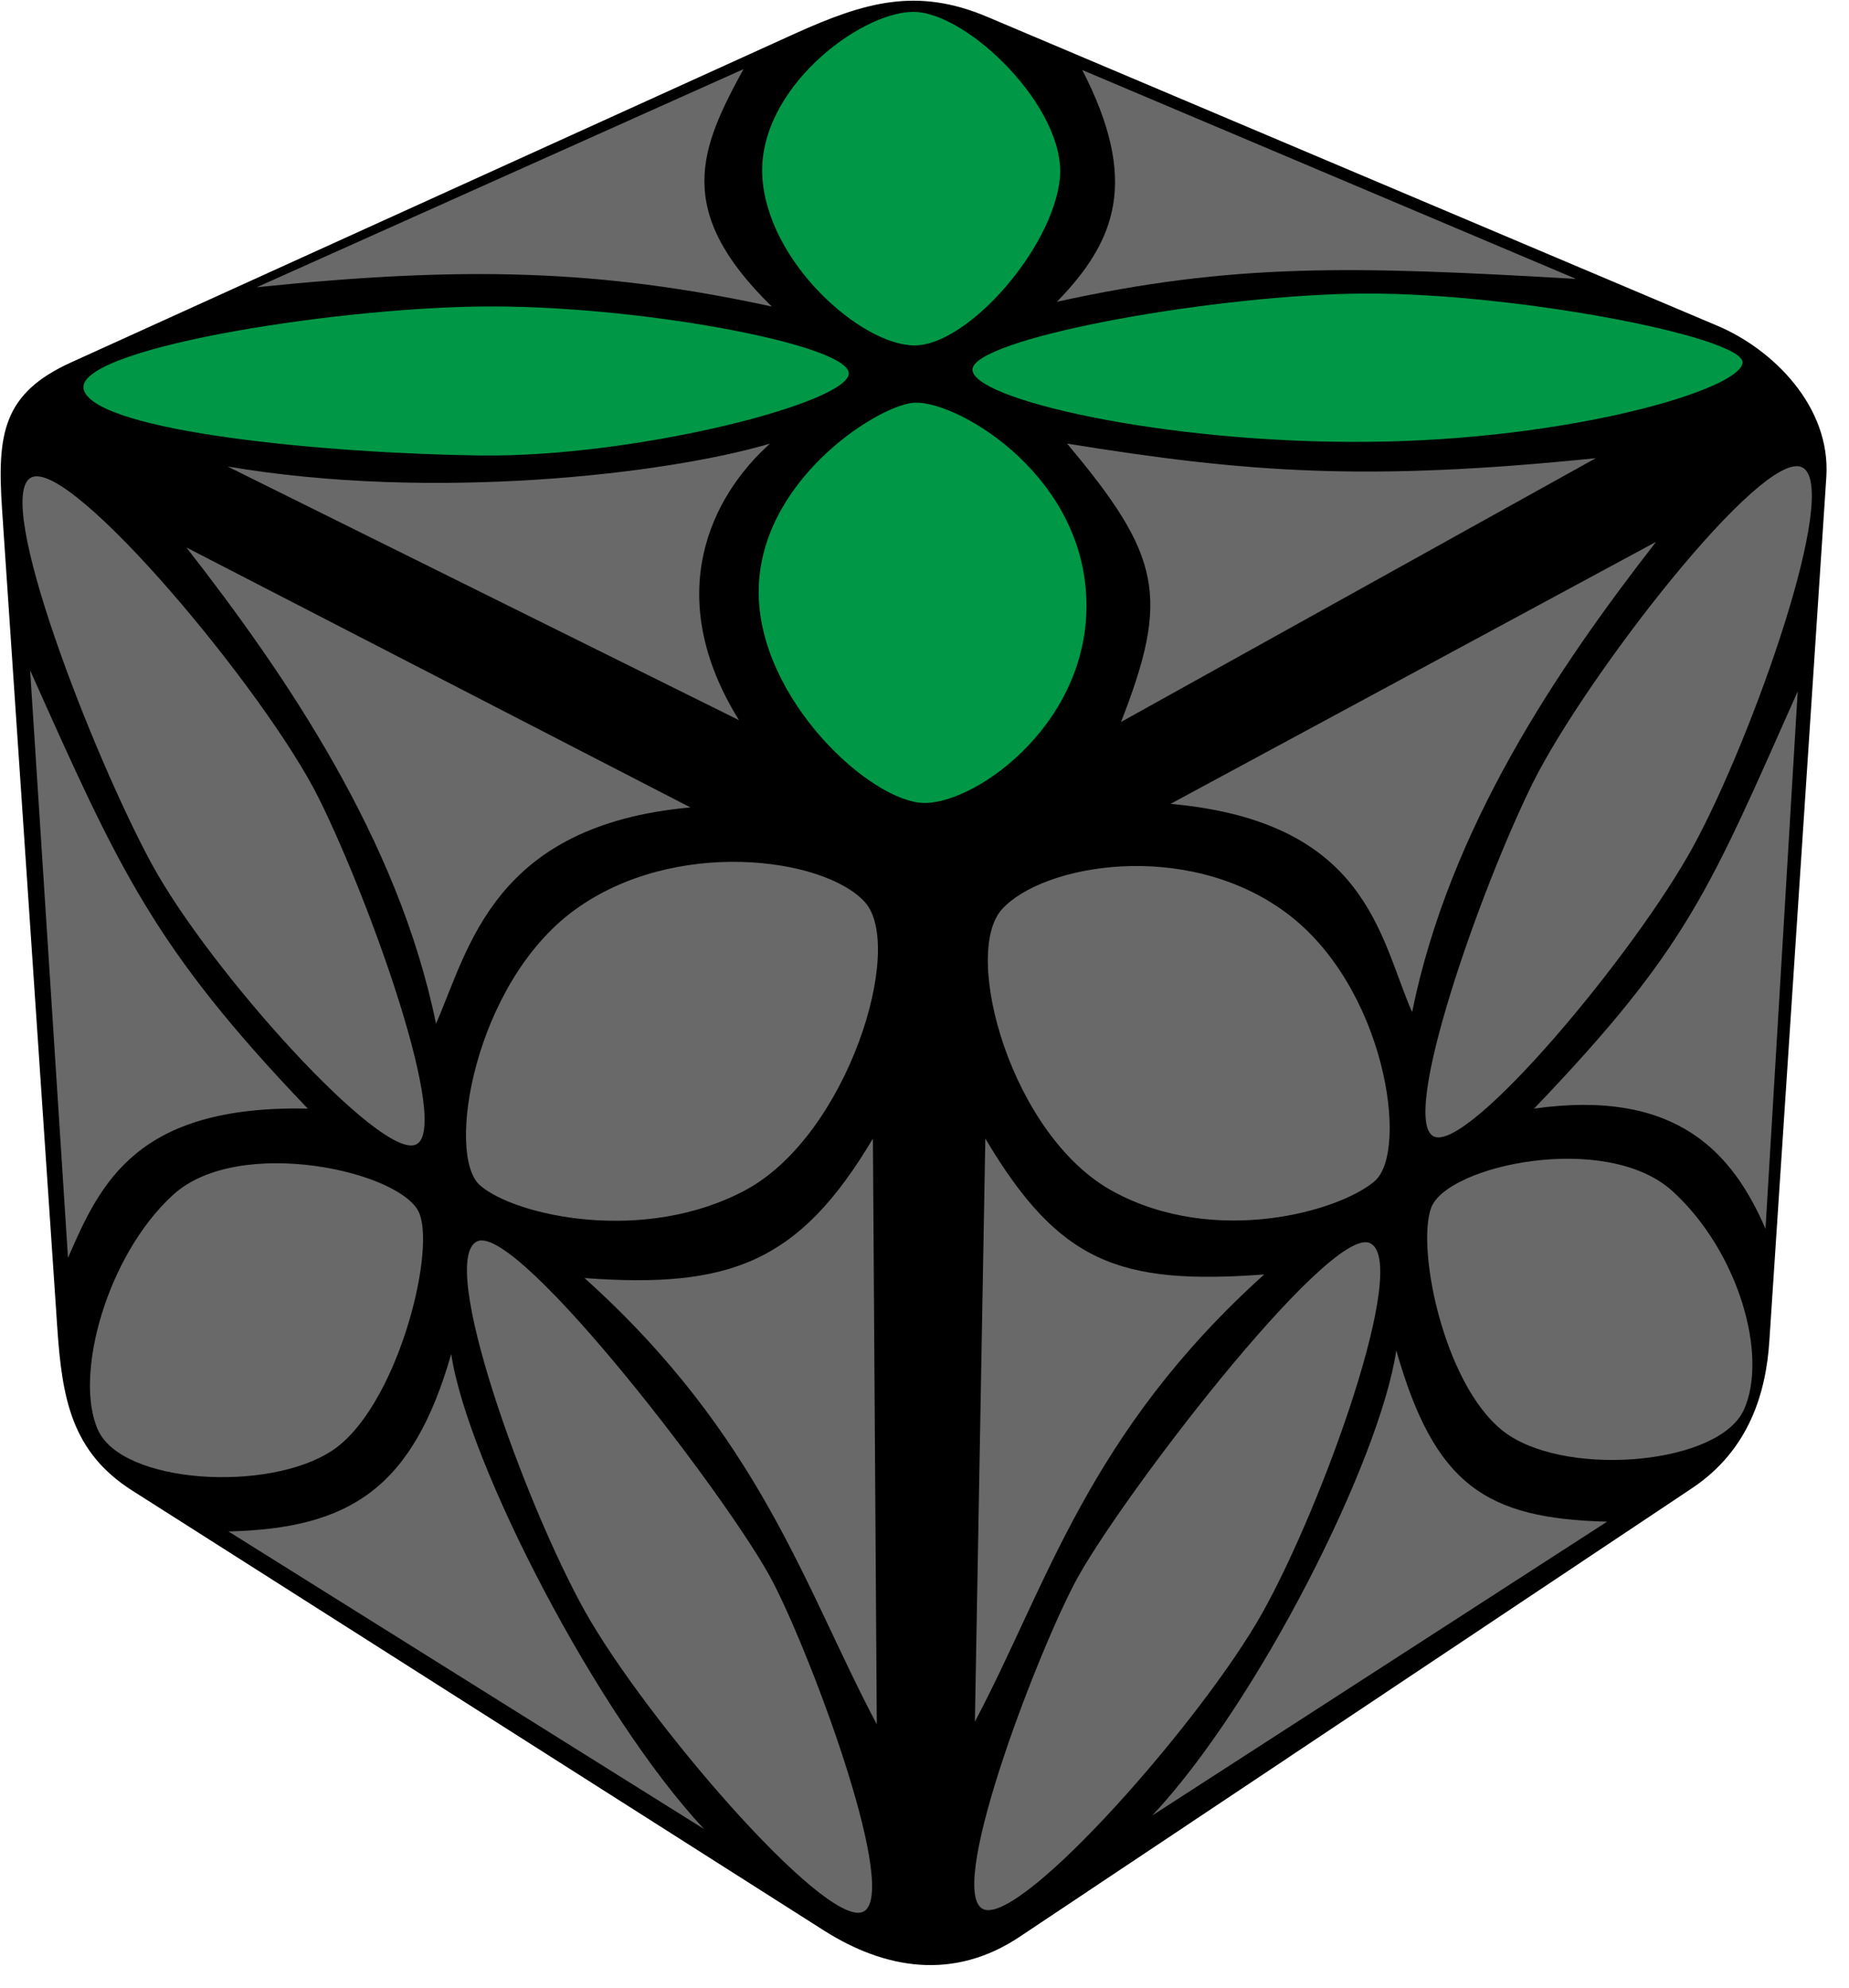 <?xml version="1.0" encoding="UTF-8"?>
<svg width="93px" height="100px" viewBox="0 0 93 100" version="1.1" xmlns="http://www.w3.org/2000/svg" xmlns:xlink="http://www.w3.org/1999/xlink">
    <title>clover_1_1</title>
    <g id="clover" stroke="none" stroke-width="1" fill="none" fill-rule="evenodd">
        <g id="clover_1_1" fill-rule="nonzero">
            <path d="M0.105,25.642 C-0.15,21.851 0.12,19.791 3.585,18.224 L39.99,1.687 C43.5,0.104 46.11,-0.657 49.665,0.851 L86.385,16.388 C89.175,17.567 92.085,20.448 91.86,23.985 L88.995,67.433 C88.83,70.03 87.99,72.925 85.11,74.851 L51.285,97.418 C47.955,99.642 44.505,99.045 41.445,97.104 L6.645,74.97 C3.6,73.03 3.12,70.343 2.88,66.761 L0.105,25.642 L0.105,25.642 Z" id="Path" fill="#000000"></path>
            <path d="M45.855,20.269 C47.82,19.985 54.285,23.597 54.63,29.91 C54.99,36.224 49.17,40.403 46.5,40.388 C43.815,40.373 38.13,35.164 38.16,29.731 C38.19,24.284 43.905,20.537 45.855,20.269 Z" id="Path" fill="#009846"></path>
            <path d="M56.385,36.313 C58.845,30.015 58.41,27.955 53.67,22.313 C62.715,23.776 68.745,24.224 80.265,23.045 L56.385,36.313 Z" id="Path" fill="#696969"></path>
            <path d="M67.875,14.776 C75.495,14.582 87.705,16.91 87.645,18.239 C87.585,19.582 78.96,22.149 68.745,22.224 C58.53,22.313 48.795,20.06 48.915,18.567 C49.035,17.06 60.27,14.955 67.875,14.776 L67.875,14.776 Z" id="Path" fill="#009846"></path>
            <path d="M79.275,14.03 C68.04,13.373 62.04,13.224 53.16,15.179 C56.145,12.104 57.3,9.09 54.435,3.522 L79.275,14.03 L79.275,14.03 Z" id="Path" fill="#696969"></path>
            <path d="M37.17,36.224 C33.285,29.97 35.745,24.985 38.73,22.313 C33.525,23.851 21.765,25.224 11.445,23.463 L37.17,36.224 Z" id="Path" fill="#696969"></path>
            <path d="M24.165,15.418 C31.83,15.313 42.51,17.284 42.69,18.746 C42.855,20.224 31.98,23.015 24.15,22.91 C16.335,22.806 5.025,21.716 4.23,19.657 C3.435,17.612 16.5,15.507 24.165,15.418 L24.165,15.418 Z" id="Path" fill="#009846"></path>
            <path d="M37.395,3.478 C35.22,7.463 33.855,10.582 38.82,15.418 C30.075,13.522 23.235,13.388 12.915,14.448 L37.395,3.478 Z" id="Path" fill="#696969"></path>
            <path d="M45.9,0.597 C48.615,0.552 53.64,5.433 53.31,8.955 C52.965,12.493 48.66,17.388 45.99,17.373 C43.32,17.373 38.55,13.164 38.34,8.821 C38.145,4.478 43.2,0.642 45.9,0.597 Z" id="Path" fill="#009846"></path>
            <path d="M43.5,45.373 C45.54,47.627 42.645,57.075 37.515,59.851 C32.385,62.612 25.905,61.149 24.15,59.627 C22.395,58.119 23.85,49.478 28.875,45.791 C33.9,42.104 41.46,43.119 43.5,45.373 L43.5,45.373 Z" id="Path" fill="#696969"></path>
            <path d="M9.375,27.537 C14.325,33.881 20.04,42.209 21.93,51.493 C23.595,47.687 24.825,41.507 34.725,40.612 L9.375,27.537 Z" id="Path" fill="#696969"></path>
            <path d="M1.575,24.015 C3.555,23.03 13.41,34.836 16.05,40.179 C18.69,45.522 22.68,56.761 20.925,57.567 C19.185,58.388 10.56,48.836 7.635,43.463 C4.71,38.075 -0.405,25 1.575,24.015 Z" id="Path" fill="#696969"></path>
            <path d="M43.905,57.269 C40.2,63.507 36.72,64.821 29.4,64.284 C38.28,72.269 40.47,79.881 44.1,86.731 L43.905,57.269 L43.905,57.269 Z" id="Path" fill="#696969"></path>
            <path d="M3.42,63.269 C5.055,59.493 6.87,55.582 15.48,55.761 C7.71,47.642 5.985,43.716 1.515,33.716 L3.42,63.269 Z" id="Path" fill="#696969"></path>
            <path d="M24.015,62.433 C26.07,61.537 36.855,75.627 38.895,79.612 C40.935,83.582 45.345,95.493 43.365,96.179 C41.385,96.851 32.445,86.433 29.43,81.06 C26.415,75.672 21.945,63.328 24.015,62.433 Z" id="Path" fill="#696969"></path>
            <path d="M35.415,92 C30.105,86.343 23.52,73.642 22.695,68.104 C20.76,74.851 17.61,76.881 11.49,77.03 L35.415,92 Z" id="Path" fill="#696969"></path>
            <path d="M21.105,61.06 C21.9,63.179 19.89,70.881 16.695,72.97 C13.5,75.075 6.18,74.642 4.935,71.94 C3.69,69.224 5.37,63.149 8.7,60.104 C12.015,57.06 20.325,58.94 21.105,61.06 L21.105,61.06 Z" id="Path" fill="#696969"></path>
            <path d="M50.4,45.731 C48.345,47.985 50.88,57.179 56.01,59.94 C61.14,62.716 67.395,60.925 69.15,59.403 C70.89,57.881 69.675,49.567 64.65,45.881 C59.625,42.194 52.44,43.478 50.4,45.731 L50.4,45.731 Z" id="Path" fill="#696969"></path>
            <path d="M83.295,27.254 C78.36,33.597 72.915,41.612 71.025,50.91 C69.36,47.09 68.775,41.328 58.875,40.433 L83.295,27.254 L83.295,27.254 Z" id="Path" fill="#696969"></path>
            <path d="M90.645,23.507 C88.665,22.522 79.74,34.06 77.085,39.403 C74.445,44.746 70.365,56.343 72.12,57.164 C73.86,57.97 82.26,47.925 85.185,42.537 C88.11,37.164 92.625,24.493 90.645,23.507 Z" id="Path" fill="#696969"></path>
            <path d="M49.56,57.269 C53.265,63.507 56.28,64.642 63.585,64.104 C54.72,72.09 52.665,79.746 49.035,86.597 L49.56,57.269 Z" id="Path" fill="#696969"></path>
            <path d="M88.8,61.806 C87.165,58.03 84.375,54.746 77.16,55.761 C84.93,47.642 85.965,44.776 90.42,34.776 L88.8,61.806 Z" id="Path" fill="#696969"></path>
            <path d="M68.895,62.522 C66.825,61.627 56.055,75.731 54.015,79.701 C51.96,83.672 47.52,95.358 49.5,96.045 C51.48,96.716 60.465,86.522 63.48,81.149 C66.495,75.776 70.965,63.418 68.895,62.522 L68.895,62.522 Z" id="Path" fill="#696969"></path>
            <path d="M57.96,91.313 C63.27,85.657 69.405,73.463 70.23,67.925 C72.15,74.672 74.715,76.388 80.835,76.537 L57.96,91.313 Z" id="Path" fill="#696969"></path>
            <path d="M71.985,60.746 C71.205,62.866 72.72,70.104 75.9,72.194 C79.095,74.299 86.46,73.627 87.705,70.925 C88.95,68.224 87.465,62.97 84.135,59.925 C80.805,56.881 72.78,58.612 71.985,60.746 L71.985,60.746 Z" id="Path" fill="#696969"></path>
        </g>
    </g>
</svg>